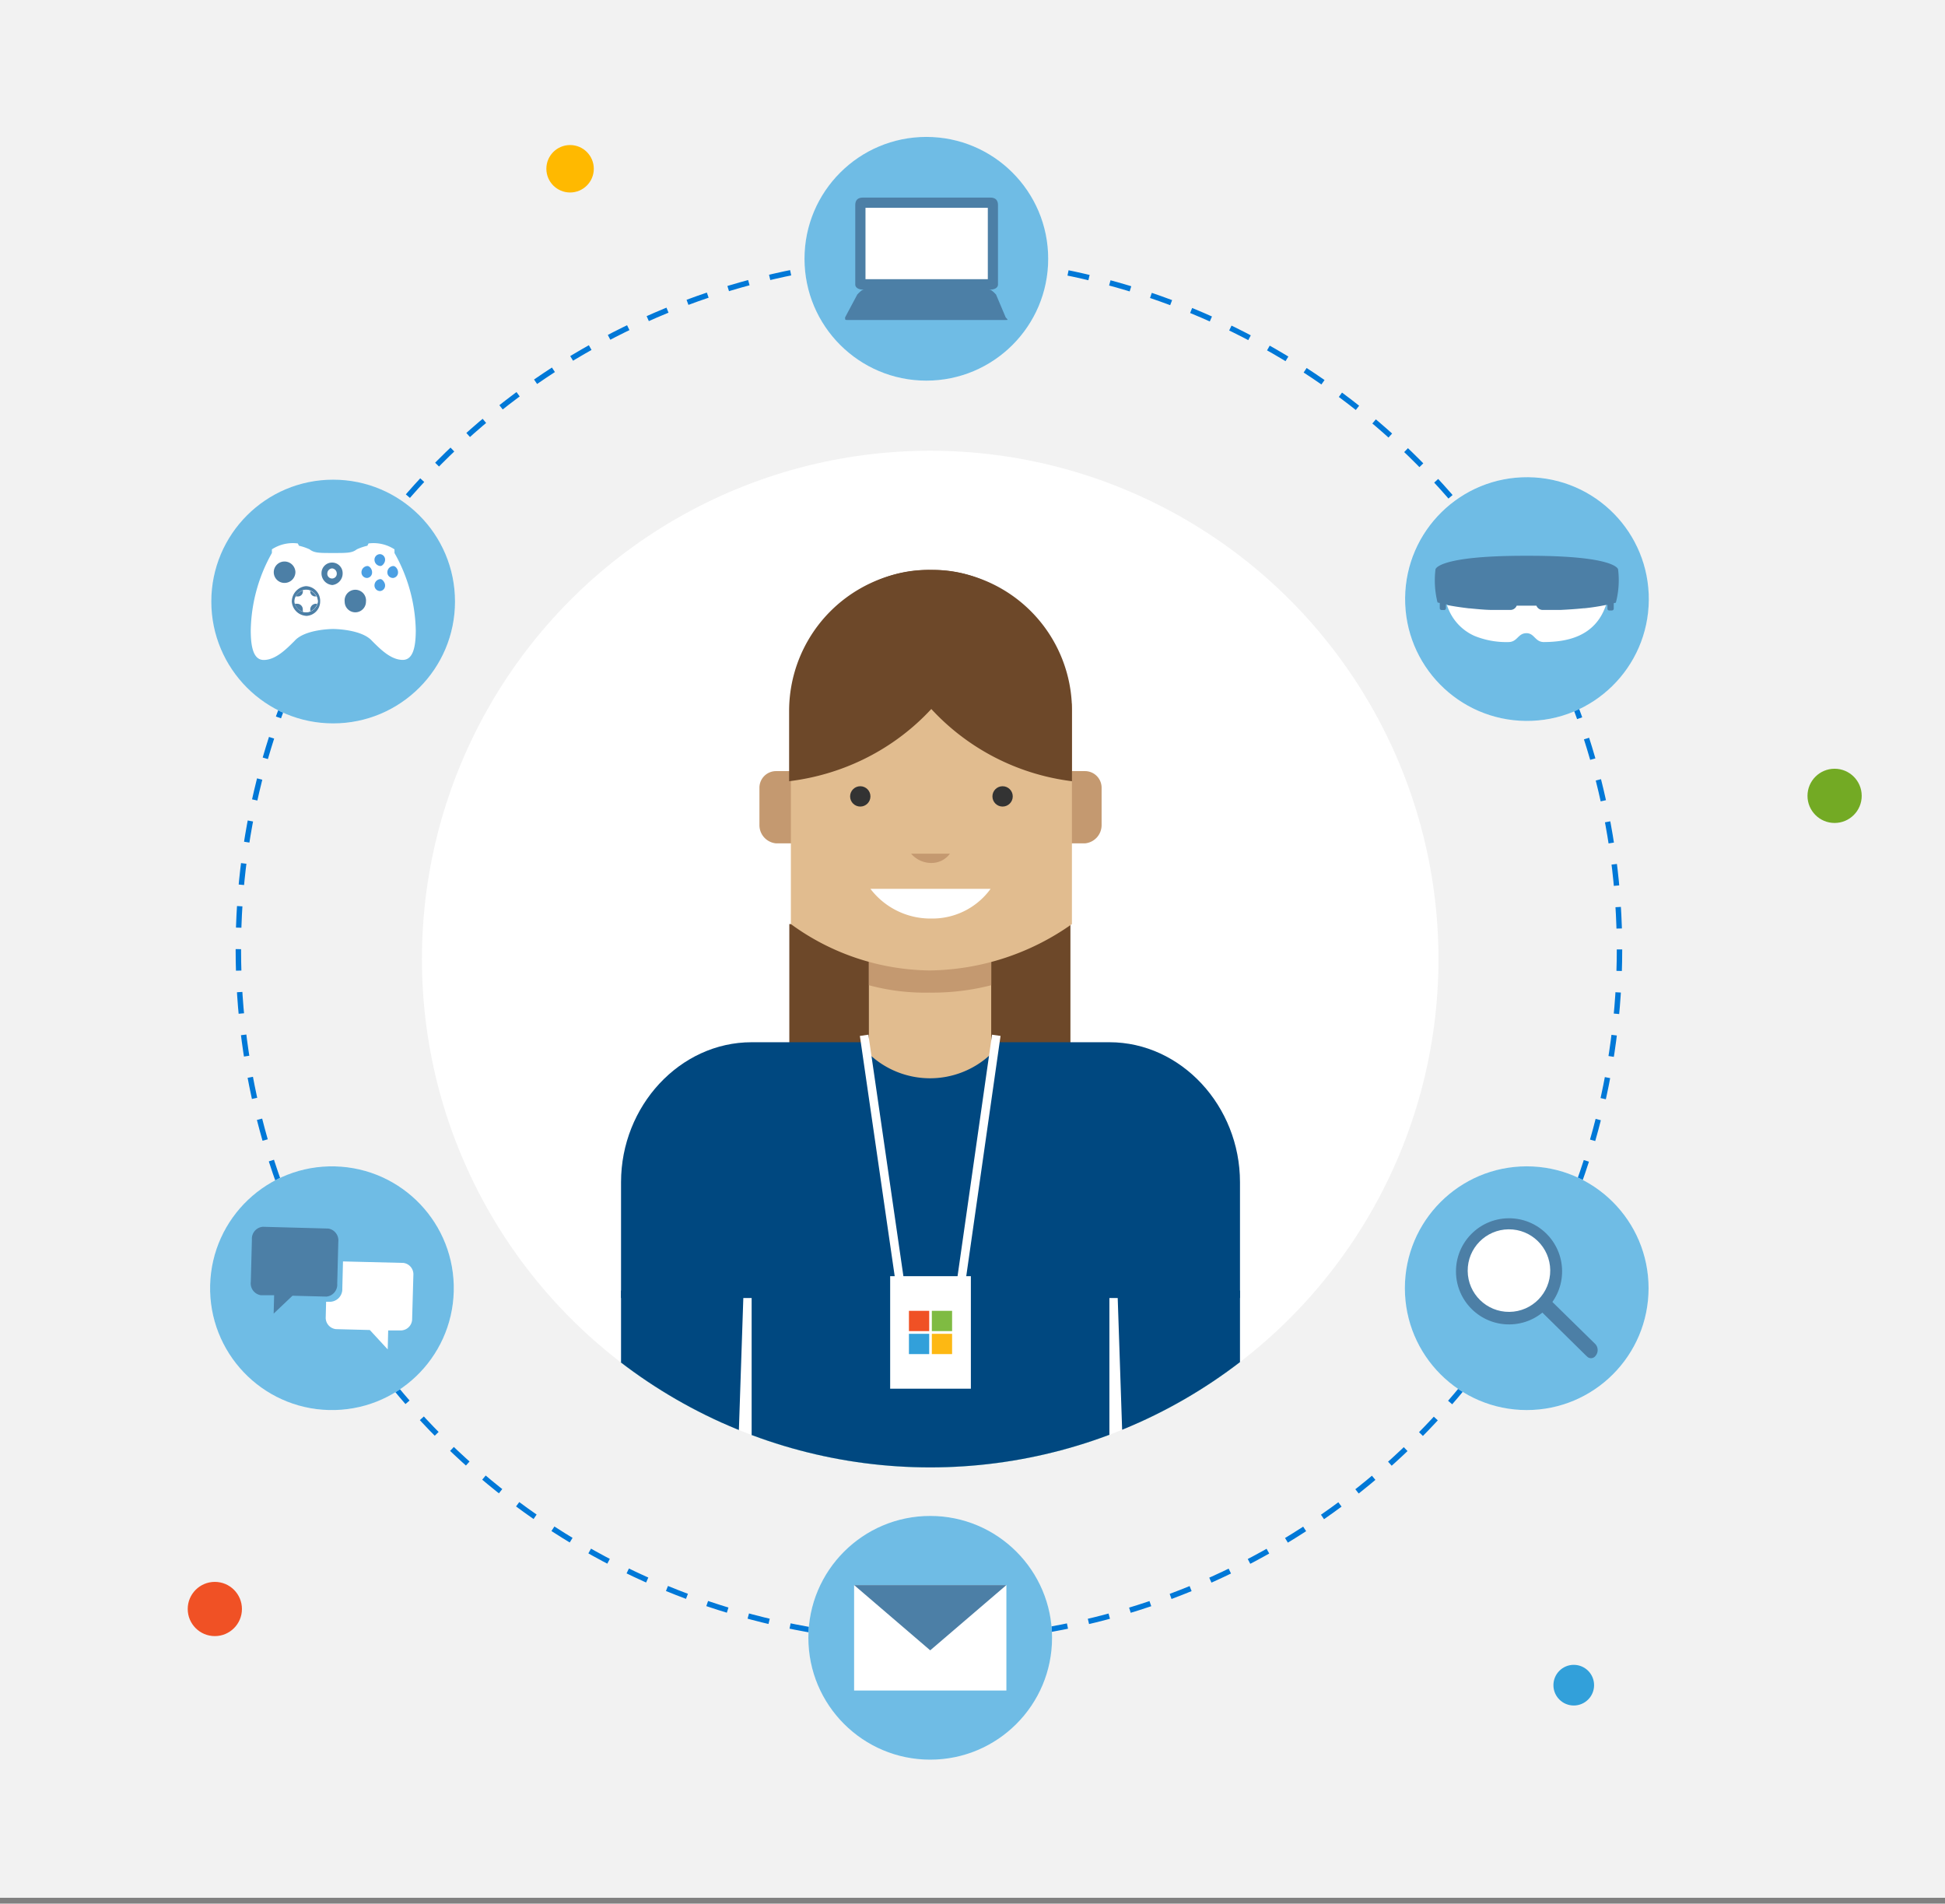 <svg xmlns="http://www.w3.org/2000/svg" xmlns:xlink="http://www.w3.org/1999/xlink" viewBox="0 0 287 280.86"><rect x="0" y="0" width="287" height="280.86" fill="#808080" stroke="none"/><defs><style>.cls-1,.cls-9{fill:#fff;}.cls-2,.cls-20,.cls-22,.cls-4{fill:none;}.cls-3{fill:#f2f2f2;}.cls-4{stroke:#0078d7;stroke-width:0.8px;stroke-dasharray:3.17 3.17;}.cls-22,.cls-4{stroke-miterlimit:10;}.cls-5{opacity:0.7;}.cls-6{fill:#32a0da;}.cls-7,.cls-8{fill:#004880;}.cls-8,.cls-9{fill-rule:evenodd;}.cls-10{fill:#0078d7;}.cls-11{clip-path:url(#clip-path);}.cls-12{fill:#73aa24;}.cls-13{fill:#f05125;}.cls-14{fill:#ffb900;}.cls-15{clip-path:url(#clip-path-2);}.cls-16{fill:#6d4829;}.cls-17{fill:#40c5af;}.cls-18{fill:#e1bc8f;}.cls-19{fill:#c49970;}.cls-20,.cls-22{stroke:#fff;}.cls-20{stroke-linecap:round;stroke-linejoin:round;stroke-width:0.79px;}.cls-21{fill:#333;}.cls-22{stroke-width:1.27px;}.cls-23{fill:#7fbb42;}.cls-24{fill:#fdb813;}</style><clipPath id="clip-path"><path class="cls-1" d="M46.88,88.77a1.73,1.73,0,0,1-3.44,0,1.72,1.72,0,1,1,3.44,0Z"/></clipPath><clipPath id="clip-path-2"><circle class="cls-2" cx="137.26" cy="141.5" r="75"/></clipPath></defs><title>smc-webcore-hero-20170911</title><g id="background"><rect id="background-2" data-name="background" class="cls-3" width="287" height="280"/></g><g id="dashed-circle"><circle class="cls-4" cx="137.07" cy="140.08" r="101.9"/></g><g id="hololens"><circle class="cls-1" cx="225.3" cy="88.37" r="17.98"/><g class="cls-5"><circle class="cls-6" cx="225.29" cy="88.37" r="17.98" transform="translate(135.02 312.91) rotate(-89.51)"/><path class="cls-7" d="M238.76,84s-.23-2-13.18-2v0H225v0c-12.93,0-13.18,2-13.18,2a13.32,13.32,0,0,0,.3,4.89,2.52,2.52,0,0,1,.33.08v.76a.26.26,0,0,0,.26.27h.39a.26.26,0,0,0,.26-.27v-.55a.77.77,0,0,1,.2,0,7.36,7.36,0,0,0,4.06,4.52,12.66,12.66,0,0,0,5,.9h0c1.32,0,1.37-1.26,2.58-1.29s1.24,1.29,2.58,1.29h0a12.59,12.59,0,0,0,5-.9A7.31,7.31,0,0,0,237,89.25h0a.76.76,0,0,1,.19,0v.55a.26.26,0,0,0,.27.27h.4a.27.27,0,0,0,.26-.27V89a2.36,2.36,0,0,1,.31-.08A13,13,0,0,0,238.76,84Z"/><path class="cls-1" d="M237,89.25a31.57,31.57,0,0,1-3.16.49l-.14,0c-1.25.13-2.43.2-3.45.25h0l-2,0h-.65a1,1,0,0,1-.89-.63h-2.91a1,1,0,0,1-.9.63h-.65l-2,0h0c-1,0-2.13-.11-3.34-.23l-.12,0c-1.07-.13-2.19-.28-3.28-.5a7.4,7.4,0,0,0,4.06,4.56,12.45,12.45,0,0,0,5,.91l0,0h0c1.35,0,1.39-1.28,2.63-1.31s1.27,1.31,2.63,1.31h0l0,0C231,94.7,235.34,94.08,237,89.25Z"/></g></g><g id="laptop"><circle class="cls-1" cx="136.69" cy="38.18" r="17.98"/><g class="cls-5"><circle class="cls-6" cx="136.69" cy="38.18" r="17.98"/><path class="cls-8" d="M148.4,46.83c.36.38.36.38,0,.38H125.06c-.36,0-.36,0-.36-.38l1.8-3.38c.36-.38.72-.75,1.08-.75h18.31c.36,0,.72.38,1.08.75Z"/><path class="cls-8" d="M147.26,42c0,.37-.38.73-1.15.73H127.35c-.77,0-1.15-.37-1.15-.73V30.25q0-1.1,1.15-1.1h18.76q1.15,0,1.15,1.1Z"/><rect class="cls-1" x="127.71" y="30.66" width="18.05" height="10.53"/></g></g><g id="search"><circle class="cls-1" cx="225.28" cy="190.06" r="17.98"/><g class="cls-5"><circle class="cls-6" cx="225.28" cy="190.06" r="17.98"/><path class="cls-8" d="M234.1,200.07l-7-6.89,1.73-1.32,6.59,6.46a1.32,1.32,0,0,1,0,1.74.82.82,0,0,1-1.31,0"/><circle class="cls-7" cx="222.67" cy="187.57" r="7.83" transform="translate(-1.79 2.15) rotate(-0.55)"/><circle class="cls-1" cx="222.66" cy="187.46" r="6.09" transform="translate(-1.79 2.15) rotate(-0.55)"/></g></g><g id="chat"><circle class="cls-1" cx="48.98" cy="190.06" r="17.98"/><g class="cls-5"><circle class="cls-6" cx="48.98" cy="190.06" r="17.98" transform="translate(-142.25 234.25) rotate(-88.56)"/><path class="cls-8" d="M48.45,181.26,38.77,181a1.77,1.77,0,0,0-1.6,1.9l-.16,6.2a1.77,1.77,0,0,0,1.5,2l1.94,0-.07,2.71,2.78-2.64,5,.13a1.77,1.77,0,0,0,1.6-1.9l.16-6.2A1.77,1.77,0,0,0,48.45,181.26Z"/><path class="cls-9" d="M59.52,186.33l-8.91-.22-.1,4a1.86,1.86,0,0,1-2,1.95h-.39l-.06,2.4a1.69,1.69,0,0,0,1.51,1.64l5,.13,2.64,2.86.07-2.8,1.94,0a1.69,1.69,0,0,0,1.59-1.56L61,188A1.69,1.69,0,0,0,59.52,186.33Z"/></g></g><g id="controller"><circle class="cls-1" cx="49.16" cy="88.75" r="17.98"/><g class="cls-5"><circle class="cls-6" cx="49.16" cy="88.75" r="17.98"/><path class="cls-1" d="M58.21,81.59v-.54a5.68,5.68,0,0,0-3.83-.87l-.17.34a7.87,7.87,0,0,0-1.56.53c-.7.54-1.39.54-3.49.54s-2.78,0-3.48-.54a7.86,7.86,0,0,0-1.56-.53l-.18-.34a5.64,5.64,0,0,0-3.82.87v.54A24.06,24.06,0,0,0,37,93c0,2.8.53,4.37,1.92,4.37,1.73,0,3.31-1.58,4.53-2.8C45,92.8,49.15,92.8,49.15,92.8s4.19,0,5.75,1.76c1.22,1.22,2.78,2.8,4.53,2.8,1.39,0,1.92-1.58,1.92-4.37A24.06,24.06,0,0,0,58.21,81.59Z"/><path class="cls-7" d="M49,83.86a.76.76,0,0,0-.7.71.7.7,0,1,0,1.39,0A.75.75,0,0,0,49,83.86Zm0,2.45a1.72,1.72,0,0,1-1.56-1.75,1.56,1.56,0,1,1,3.12,0A1.72,1.72,0,0,1,49,86.32Z"/><path class="cls-10" d="M56.82,86.32a.81.81,0,0,1-.69.88.82.82,0,0,1-.87-.88.93.93,0,0,1,.87-.88C56.46,85.44,56.82,86,56.82,86.32Z"/><path class="cls-10" d="M56.82,82.64c0,.34-.35.87-.69.87a.93.93,0,0,1-.87-.87.82.82,0,0,1,.87-.88A.81.81,0,0,1,56.82,82.64Z"/><path class="cls-10" d="M54.9,84.39a.8.8,0,0,1-.69.88.82.82,0,0,1-.87-.88.93.93,0,0,1,.87-.88C54.56,83.51,54.9,84,54.9,84.39Z"/><path class="cls-10" d="M58.73,84.39a.81.81,0,0,1-.7.88.82.82,0,0,1-.87-.88.93.93,0,0,1,.87-.88C58.38,83.51,58.73,84,58.73,84.39Z"/><path class="cls-7" d="M43.59,84.39A1.61,1.61,0,0,1,41.85,86a1.58,1.58,0,0,1,0-3.15A1.61,1.61,0,0,1,43.59,84.39Z"/><path class="cls-7" d="M54,88.77a1.57,1.57,0,1,1-3.14,0,1.58,1.58,0,1,1,3.14,0Z"/><path class="cls-7" d="M45.15,87a1.62,1.62,0,0,0-1.56,1.76,1.56,1.56,0,0,0,1.56,1.57,1.72,1.72,0,0,0,1.75-1.57A1.76,1.76,0,0,0,45.15,87Zm0,3.86a2.26,2.26,0,0,1-2.09-2.1,2.3,2.3,0,0,1,2.09-2.28,2.17,2.17,0,0,1,2.09,2.28A2.12,2.12,0,0,1,45.15,90.87Z"/><path class="cls-1" d="M46.88,88.77a1.73,1.73,0,0,1-3.44,0,1.72,1.72,0,1,1,3.44,0Z"/><g class="cls-11"><path class="cls-7" d="M42.66,88h1.25a.73.73,0,0,0,.78-.79V85.94h-1.4v.47h-.62Zm5-1.57H47v-.47H45.78v1.25a.74.74,0,0,0,.79.79h1.08Zm-5,4.41h.62v.47h1.4V89.87a.83.83,0,0,0-.78-.79H42.66Zm5,0H47v.47H45.78V89.87a.85.85,0,0,1,.79-.79h1.08Z"/></g></g></g><g id="mail"><circle class="cls-1" cx="137.26" cy="241.64" r="17.98"/><g class="cls-5"><circle class="cls-6" cx="137.26" cy="241.64" r="17.98"/><rect class="cls-1" x="126.03" y="233.86" width="22.47" height="15.56"/><polygon class="cls-7" points="126.03 233.86 137.26 243.49 148.5 233.86 126.03 233.86"/></g></g><g id="green-dot"><circle class="cls-12" cx="270.71" cy="117.42" r="4"/></g><g id="red-dot"><circle class="cls-13" cx="31.7" cy="237.39" r="4"/></g><g id="yellow-dot"><circle class="cls-14" cx="84.12" cy="24.9" r="3.5"/></g><g id="blue-dot"><circle class="cls-6" cx="232.22" cy="248.63" r="3"/></g><g id="agent"><g class="cls-15"><polygon class="cls-16" points="157.95 161.22 116.47 161.22 116.47 136.34 157.95 136.34 157.95 161.22 157.95 161.22"/><path class="cls-17" d="M110.91,153.77H163.7c10.61,0,19.27,9.44,19.27,20.64v17.1H163.7V254H110.91V191.51H91.64v-17.1c0-11.21,8.66-20.64,19.27-20.64Z"/><polygon class="cls-17" points="91.56 280.86 91.56 191.51 106.64 191.51 106.64 280.86 91.56 280.86 91.56 280.86"/><polygon class="cls-18" points="136.94 160.4 128.21 155.48 128.21 131.14 145.95 131.14 145.95 155.48 136.94 160.4 136.94 160.4"/><path class="cls-19" d="M162.55,120.2a2.7,2.7,0,0,1-2.46,2.73H114.52a2.7,2.7,0,0,1-2.46-2.73v-5.47a2.45,2.45,0,0,1,2.46-2.46h45.57a2.45,2.45,0,0,1,2.46,2.46Z"/><polygon class="cls-20" points="137.17 160.4 128.44 155.48 128.44 131.14 146.18 131.14 146.18 155.48 137.17 160.4 137.17 160.4"/><path class="cls-19" d="M128.44,145.36a30.61,30.61,0,0,0,8.73,1.09,33.84,33.84,0,0,0,9-1.09V131.14H128.44Z"/><path class="cls-18" d="M116.7,103.8v32.54a35.36,35.36,0,0,0,20.47,6.84,37.07,37.07,0,0,0,21-6.84V103.8Z"/><path class="cls-16" d="M145.9,86a18.26,18.26,0,0,0-8.46-1.91,20.81,20.81,0,0,0-21,20.78v10.39C132,113.37,144.26,101.34,145.9,86Z"/><path class="cls-16" d="M128.71,86a18.61,18.61,0,0,1,8.73-1.91,20.75,20.75,0,0,1,20.74,20.78v10.39A33.92,33.92,0,0,1,128.71,86Z"/><path class="cls-1" d="M128.44,131.14a11.12,11.12,0,0,0,9,4.38,10.6,10.6,0,0,0,8.73-4.38Z"/><path class="cls-19" d="M134.44,125.95a3.91,3.91,0,0,0,3,1.37,3.36,3.36,0,0,0,2.73-1.37Z"/><path class="cls-21" d="M129.26,117.47a1.53,1.53,0,0,1-1.64,1.37,1.37,1.37,0,0,1,0-2.73,1.53,1.53,0,0,1,1.64,1.37Z"/><path class="cls-21" d="M148.63,117.47a1.53,1.53,0,0,1-1.64,1.37,1.37,1.37,0,0,1,0-2.73,1.53,1.53,0,0,1,1.64,1.37Z"/><rect class="cls-1" x="132.26" y="188.29" width="10.09" height="16.6"/><line class="cls-22" x1="132.71" y1="188.62" x2="129.3" y2="155.96"/><line class="cls-22" x1="141.9" y1="188.54" x2="145.28" y2="155.97"/><rect class="cls-13" x="134.12" y="193.4" width="2.99" height="2.99"/><rect class="cls-23" x="137.5" y="193.4" width="2.99" height="2.99"/><rect class="cls-24" x="137.5" y="196.79" width="2.99" height="2.99"/><rect class="cls-6" x="134.12" y="196.79" width="2.99" height="2.99"/><polygon class="cls-17" points="167.89 279.76 167.89 190.41 182.97 190.41 182.97 279.76 167.89 279.76 167.89 279.76"/></g><circle class="cls-1" cx="137.26" cy="141.5" r="75"/><g class="cls-15"><polygon class="cls-16" points="157.95 161.22 116.47 161.22 116.47 136.34 157.95 136.34 157.95 161.22 157.95 161.22"/><path class="cls-7" d="M110.91,153.77H163.7c10.61,0,19.27,9.44,19.27,20.64v17.1H163.7V254H110.91V191.51H91.64v-17.1c0-11.21,8.66-20.64,19.27-20.64Z"/><polygon class="cls-7" points="106.72 279.76 109.72 190.41 91.64 190.41 91.64 279.76 106.72 279.76 106.72 279.76"/><path class="cls-18" d="M128.21,155.48h0V131.14h18.05v24.34l-.15.14A13.09,13.09,0,0,1,128.21,155.48Z"/><path class="cls-19" d="M162.55,121.7a2.7,2.7,0,0,1-2.46,2.73H114.52a2.7,2.7,0,0,1-2.46-2.73v-5.47a2.45,2.45,0,0,1,2.46-2.46h45.57a2.45,2.45,0,0,1,2.46,2.46Z"/><path class="cls-19" d="M128.21,145.36a31.67,31.67,0,0,0,8.89,1.09,35,35,0,0,0,9.17-1.09V131.14H128.21Z"/><path class="cls-18" d="M116.7,103.8v32.54a35.36,35.36,0,0,0,20.47,6.84,37.07,37.07,0,0,0,21-6.84V103.8Z"/><path class="cls-16" d="M145.9,86a18.26,18.26,0,0,0-8.46-1.91,20.81,20.81,0,0,0-21,20.78v10.39C132,113.37,144.26,101.34,145.9,86Z"/><path class="cls-16" d="M128.71,86a18.61,18.61,0,0,1,8.73-1.91,20.75,20.75,0,0,1,20.74,20.78v10.39A33.92,33.92,0,0,1,128.71,86Z"/><path class="cls-1" d="M128.44,131.14a11.12,11.12,0,0,0,9,4.38,10.6,10.6,0,0,0,8.73-4.38Z"/><path class="cls-19" d="M134.44,125.95a3.91,3.91,0,0,0,3,1.37,3.36,3.36,0,0,0,2.73-1.37Z"/><rect class="cls-1" x="131.35" y="188.29" width="11.91" height="16.6"/><line class="cls-22" x1="132.71" y1="188.62" x2="127.51" y2="152.75"/><line class="cls-22" x1="141.9" y1="188.54" x2="147.01" y2="152.75"/><rect class="cls-13" x="134.12" y="193.4" width="2.99" height="2.99"/><rect class="cls-23" x="137.5" y="193.4" width="2.99" height="2.99"/><rect class="cls-24" x="137.5" y="196.79" width="2.99" height="2.99"/><rect class="cls-6" x="134.12" y="196.79" width="2.99" height="2.99"/><polygon class="cls-7" points="167.89 279.76 164.89 190.41 182.97 190.41 182.97 279.76 167.89 279.76 167.89 279.76"/></g><circle class="cls-21" cx="126.94" cy="117.5" r="1.5"/><circle class="cls-21" cx="147.94" cy="117.5" r="1.5"/></g></svg>